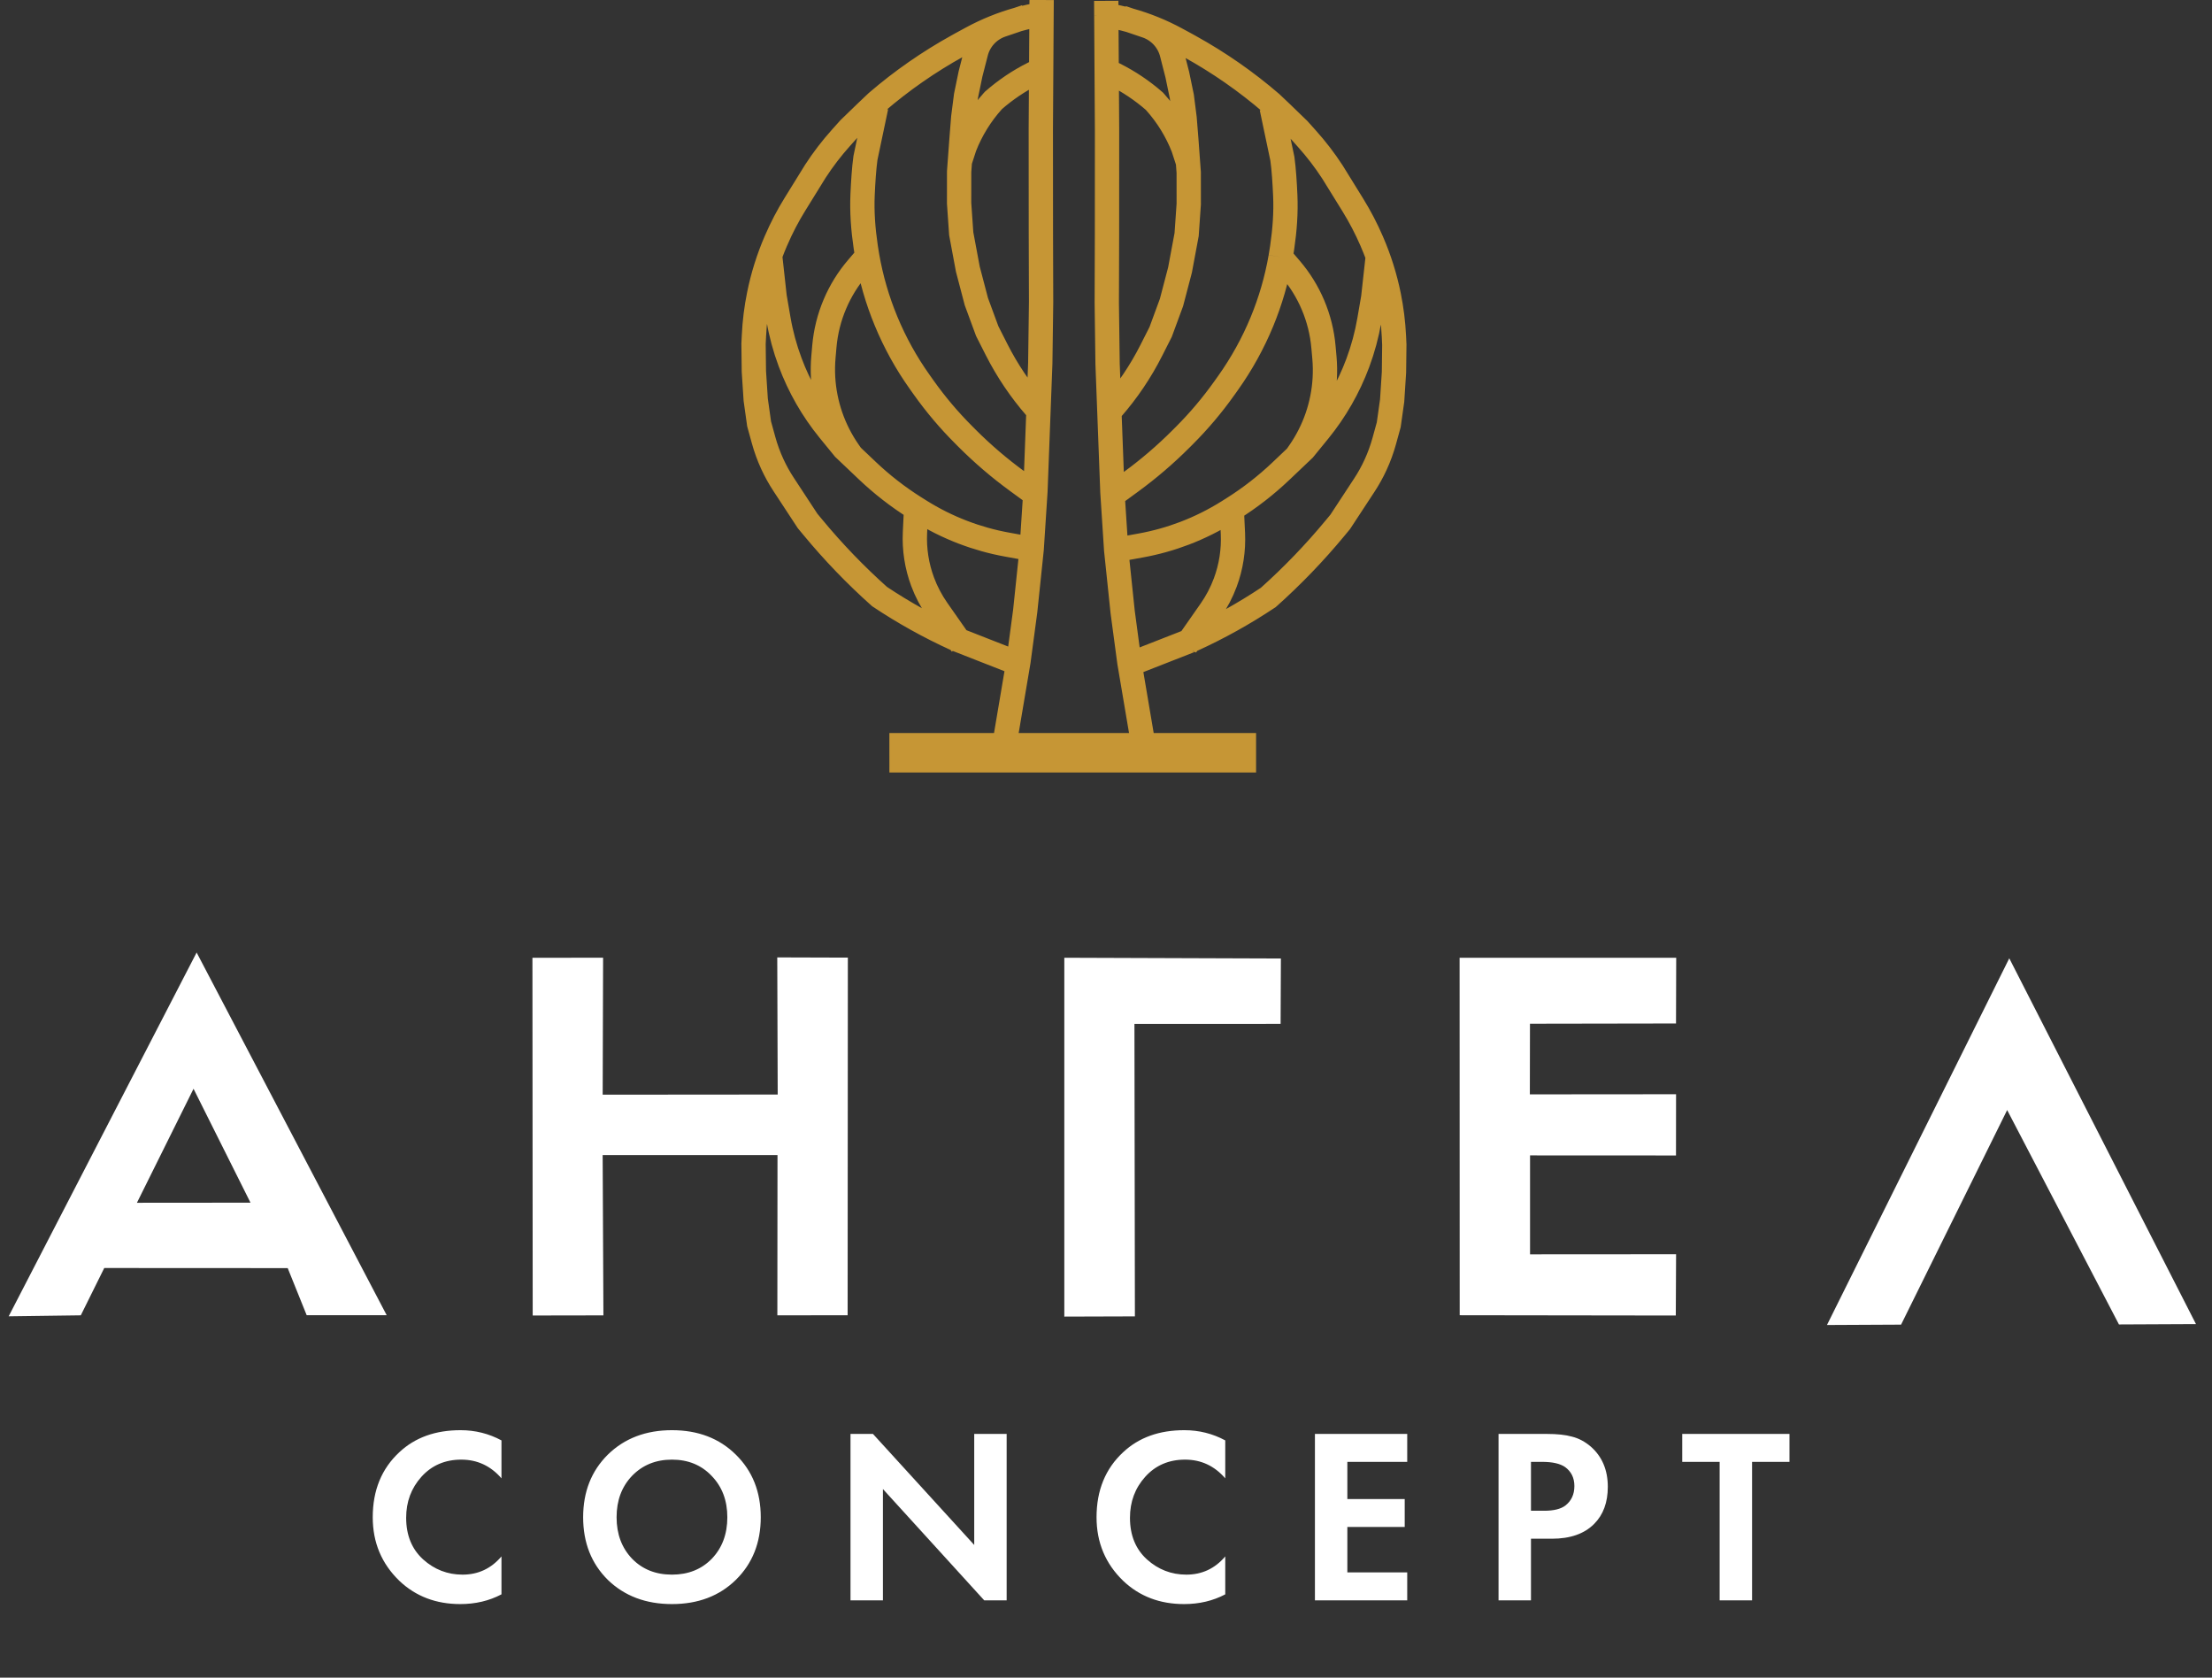 <svg width="91" height="69" viewBox="0 0 91 69" fill="none" xmlns="http://www.w3.org/2000/svg">
<rect x="0" y="0" width="91" height="69" fill="#333333" stroke="none"/>
<path d="M20.63 64.014V65.574C20.123 65.841 19.559 65.974 18.936 65.974C17.937 65.974 17.103 65.656 16.432 65.02C15.7 64.315 15.334 63.443 15.334 62.403C15.334 61.295 15.7 60.402 16.432 59.725C17.075 59.123 17.913 58.822 18.947 58.822C19.549 58.822 20.11 58.962 20.63 59.242V60.802C20.185 60.289 19.634 60.033 18.977 60.033C18.307 60.033 17.76 60.269 17.335 60.741C16.918 61.206 16.709 61.767 16.709 62.424C16.709 63.142 16.942 63.713 17.407 64.137C17.872 64.555 18.413 64.763 19.029 64.763C19.672 64.763 20.205 64.514 20.63 64.014ZM25.006 59.827C25.691 59.157 26.57 58.822 27.644 58.822C28.718 58.822 29.593 59.157 30.271 59.827C30.955 60.498 31.297 61.356 31.297 62.403C31.297 63.45 30.955 64.308 30.271 64.979C29.593 65.642 28.718 65.974 27.644 65.974C26.57 65.974 25.691 65.642 25.006 64.979C24.329 64.308 23.99 63.45 23.99 62.403C23.99 61.356 24.329 60.498 25.006 59.827ZM26.002 64.107C26.426 64.544 26.973 64.763 27.644 64.763C28.314 64.763 28.861 64.544 29.286 64.107C29.71 63.662 29.922 63.094 29.922 62.403C29.922 61.712 29.706 61.144 29.275 60.7C28.851 60.255 28.307 60.033 27.644 60.033C26.98 60.033 26.433 60.255 26.002 60.7C25.578 61.144 25.366 61.712 25.366 62.403C25.366 63.094 25.578 63.662 26.002 64.107ZM36.323 65.82H34.989V58.976H35.913L40.079 63.542V58.976H41.413V65.82H40.49L36.323 61.243V65.82ZM50.406 64.014V65.574C49.9 65.841 49.335 65.974 48.713 65.974C47.714 65.974 46.879 65.656 46.209 65.02C45.477 64.315 45.111 63.443 45.111 62.403C45.111 61.295 45.477 60.402 46.209 59.725C46.852 59.123 47.69 58.822 48.723 58.822C49.325 58.822 49.886 58.962 50.406 59.242V60.802C49.961 60.289 49.41 60.033 48.754 60.033C48.083 60.033 47.536 60.269 47.112 60.741C46.694 61.206 46.486 61.767 46.486 62.424C46.486 63.142 46.718 63.713 47.184 64.137C47.649 64.555 48.189 64.763 48.805 64.763C49.448 64.763 49.982 64.514 50.406 64.014ZM57.892 58.976V60.125H55.429V61.654H57.789V62.803H55.429V64.671H57.892V65.82H54.095V58.976H57.892ZM61.649 58.976H63.64C64.064 58.976 64.409 59.013 64.676 59.089C64.95 59.157 65.206 59.294 65.446 59.499C65.911 59.909 66.144 60.46 66.144 61.151C66.144 61.794 65.956 62.304 65.579 62.68C65.176 63.084 64.597 63.286 63.845 63.286H62.983V65.82H61.649V58.976ZM62.983 60.125V62.136H63.527C63.917 62.136 64.208 62.065 64.399 61.921C64.645 61.729 64.769 61.462 64.769 61.12C64.769 60.785 64.642 60.525 64.389 60.34C64.184 60.197 63.869 60.125 63.445 60.125H62.983ZM73.618 60.125H72.079V65.82H70.745V60.125H69.206V58.976H73.618V60.125Z" fill="white"/>
<path d="M12.617 54.094L11.836 52.156L4.289 52.152L3.324 54.098L0.357 54.138L8.089 39.176L15.908 54.093L12.617 54.094ZM5.633 49.469L10.305 49.465L7.962 44.78L5.633 49.469Z" fill="white"/>
<path d="M24.811 39.389L24.794 45.023L31.994 45.017L31.976 39.377L34.88 39.386L34.871 54.096L31.98 54.097L31.986 47.506L24.793 47.506L24.824 54.1L21.915 54.105L21.904 39.393L24.811 39.389Z" fill="white"/>
<path d="M52.695 39.422L52.683 42.111L46.67 42.113L46.689 54.141L43.785 54.15V39.391L52.695 39.422Z" fill="white"/>
<path d="M68.958 39.393L68.95 42.095L62.942 42.105L62.937 45.01L68.952 45.005L68.949 47.523L62.945 47.52V51.59L68.953 51.586L68.941 54.106L60.051 54.094L60.047 39.391L68.958 39.393Z" fill="white"/>
<path d="M75.16 54.496L78.209 54.481L82.573 45.655L87.172 54.473L90.341 54.458L82.66 39.414L75.16 54.496Z" fill="white"/>
<path d="M42.848 0.585L42.818 5.315L42.821 9.588L42.83 12.424L42.796 14.935L42.597 20.206L42.442 22.587L42.176 25.133L41.899 27.202L41.373 30.311M42.848 0.585L42.852 0M42.848 0.585C42.958 0.566 43.067 0.55 43.178 0.536M42.848 0.585C42.522 0.639 42.2 0.71 41.883 0.799M39.437 26.33L39.375 26.306L39.325 26.283C38.233 25.786 37.182 25.201 36.184 24.536C35.197 23.655 34.278 22.701 33.435 21.681L33.224 21.427L32.237 19.923C32.06 19.654 31.904 19.371 31.769 19.078C31.625 18.764 31.506 18.438 31.414 18.104L31.229 17.433L31.09 16.441L31.014 15.275L31 14.142L31.017 13.8C31.044 13.236 31.113 12.675 31.226 12.122C31.379 11.362 31.612 10.621 31.919 9.909L31.932 9.881C32.153 9.368 32.412 8.871 32.707 8.396L33.546 7.04C33.861 6.555 34.213 6.096 34.599 5.666L34.937 5.289L35.645 4.604L36.071 4.2C37.096 3.318 38.209 2.544 39.393 1.889L39.547 1.803L39.962 1.578C40.572 1.246 41.217 0.985 41.883 0.799M39.437 26.33L41.667 27.204M39.437 26.33L38.556 25.072C38.308 24.716 38.105 24.33 37.954 23.923C37.715 23.279 37.608 22.592 37.641 21.905L37.682 21.036M39.437 26.33L39.567 26.517M41.883 0.799L42.204 0.69M41.883 0.799L41.202 1.03C40.672 1.21 40.272 1.65 40.144 2.194L39.927 3.039L39.742 3.935L39.628 4.821L39.558 5.706L39.489 6.638M39.489 6.638L39.458 7.057L39.457 8.357L39.544 9.611L39.816 11.069L40.167 12.406L40.613 13.617L41 14.381C41.437 15.242 41.979 16.046 42.613 16.773M39.489 6.638L39.685 6.036C39.955 5.347 40.346 4.712 40.84 4.162L40.873 4.126C41.37 3.692 41.919 3.322 42.509 3.027L42.671 2.946M39.489 6.638L39.477 6.675M36.046 4.397L35.604 6.497C35.544 6.927 35.508 7.506 35.486 8.006C35.455 8.717 35.508 9.428 35.612 10.132L35.626 10.224C35.642 10.33 35.659 10.435 35.677 10.54M42.443 20.225L41.843 19.787C41.111 19.253 40.422 18.663 39.781 18.022L39.641 17.881C39.04 17.281 38.492 16.632 38 15.94L37.834 15.706C37.28 14.928 36.817 14.09 36.452 13.208C36.096 12.349 35.837 11.454 35.677 10.54M35.677 10.54L35.68 10.536M35.677 10.54L35.268 11.019C34.887 11.464 34.577 11.965 34.348 12.505C34.113 13.057 33.967 13.644 33.914 14.242L33.876 14.677C33.851 14.961 33.846 15.247 33.862 15.532C33.925 16.616 34.285 17.663 34.904 18.556L35 18.694M31.684 10.536L31.867 12.201L32.027 13.13C32.131 13.733 32.291 14.324 32.505 14.897C32.882 15.91 33.423 16.854 34.106 17.692L34.723 18.447L35.678 19.354C36.278 19.924 36.933 20.433 37.633 20.875L37.834 21.001C38.399 21.357 38.998 21.656 39.622 21.894C40.209 22.118 40.815 22.288 41.432 22.399L42.184 22.536M45.513 0.62L45.543 5.35L45.541 9.623L45.532 12.459L45.565 14.97L45.764 20.241L45.919 22.622L46.185 25.168L46.462 27.238L46.988 30.346M45.513 0.62L45.51 0.035M45.513 0.62C45.404 0.602 45.294 0.585 45.184 0.571M45.513 0.62C45.839 0.674 46.161 0.746 46.478 0.834M48.925 26.366L48.986 26.341L49.037 26.318C50.129 25.821 51.179 25.237 52.178 24.571C53.164 23.69 54.083 22.736 54.927 21.716L55.137 21.462L56.124 19.958C56.301 19.689 56.458 19.406 56.592 19.113C56.736 18.799 56.855 18.473 56.947 18.14L57.132 17.469L57.272 16.476L57.347 15.31L57.361 14.177L57.345 13.835C57.318 13.271 57.248 12.71 57.136 12.157C56.982 11.397 56.75 10.656 56.442 9.945L56.43 9.916C56.208 9.403 55.949 8.906 55.655 8.431L54.816 7.075C54.501 6.59 54.148 6.131 53.762 5.701L53.425 5.325L52.716 4.639L52.291 4.236C51.265 3.354 50.152 2.579 48.969 1.924L48.815 1.838L48.399 1.613C47.789 1.281 47.144 1.02 46.478 0.834M48.925 26.366L46.694 27.239M48.925 26.366L49.805 25.107C50.054 24.751 50.256 24.365 50.407 23.958C50.647 23.314 50.753 22.627 50.721 21.941L50.68 21.071M48.925 26.366L48.794 26.552M46.478 0.834L46.157 0.725M46.478 0.834L47.16 1.065C47.69 1.245 48.09 1.685 48.218 2.23L48.434 3.074L48.62 3.971L48.733 4.857L48.804 5.741L48.872 6.673M48.872 6.673L48.903 7.092L48.904 8.392L48.817 9.646L48.545 11.104L48.194 12.441L47.748 13.652L47.361 14.416C46.925 15.277 46.383 16.081 45.748 16.808M48.872 6.673L48.676 6.071C48.406 5.382 48.015 4.748 47.521 4.197L47.489 4.161C46.992 3.727 46.442 3.358 45.852 3.062L45.69 2.981M48.872 6.673L48.885 6.711M52.315 4.432L52.757 6.532C52.817 6.962 52.853 7.541 52.875 8.041C52.906 8.752 52.853 9.463 52.749 10.167L52.735 10.259C52.719 10.365 52.703 10.47 52.684 10.575M45.918 20.261L46.519 19.822C47.25 19.288 47.94 18.698 48.58 18.057L48.721 17.916C49.321 17.316 49.87 16.667 50.362 15.975L50.528 15.742C51.081 14.963 51.544 14.125 51.91 13.243C52.265 12.384 52.525 11.489 52.684 10.575M52.684 10.575L52.681 10.571M52.684 10.575L53.094 11.054C53.474 11.499 53.785 12 54.014 12.54C54.248 13.093 54.395 13.679 54.447 14.277L54.486 14.712C54.511 14.996 54.515 15.282 54.499 15.567C54.437 16.651 54.076 17.698 53.457 18.591L53.361 18.729M56.678 10.571L56.494 12.237L56.334 13.165C56.23 13.768 56.07 14.359 55.857 14.932C55.479 15.945 54.938 16.889 54.255 17.727L53.639 18.482L52.684 19.389C52.083 19.959 51.428 20.468 50.728 20.91L50.528 21.036C49.962 21.392 49.363 21.691 48.739 21.93C48.153 22.154 47.547 22.323 46.929 22.435L46.178 22.571" stroke="#C69635"/>
<path d="M36.588 30.148H51.674V31.773H36.589L36.588 30.148Z" fill="#C69635"/>
</svg>
